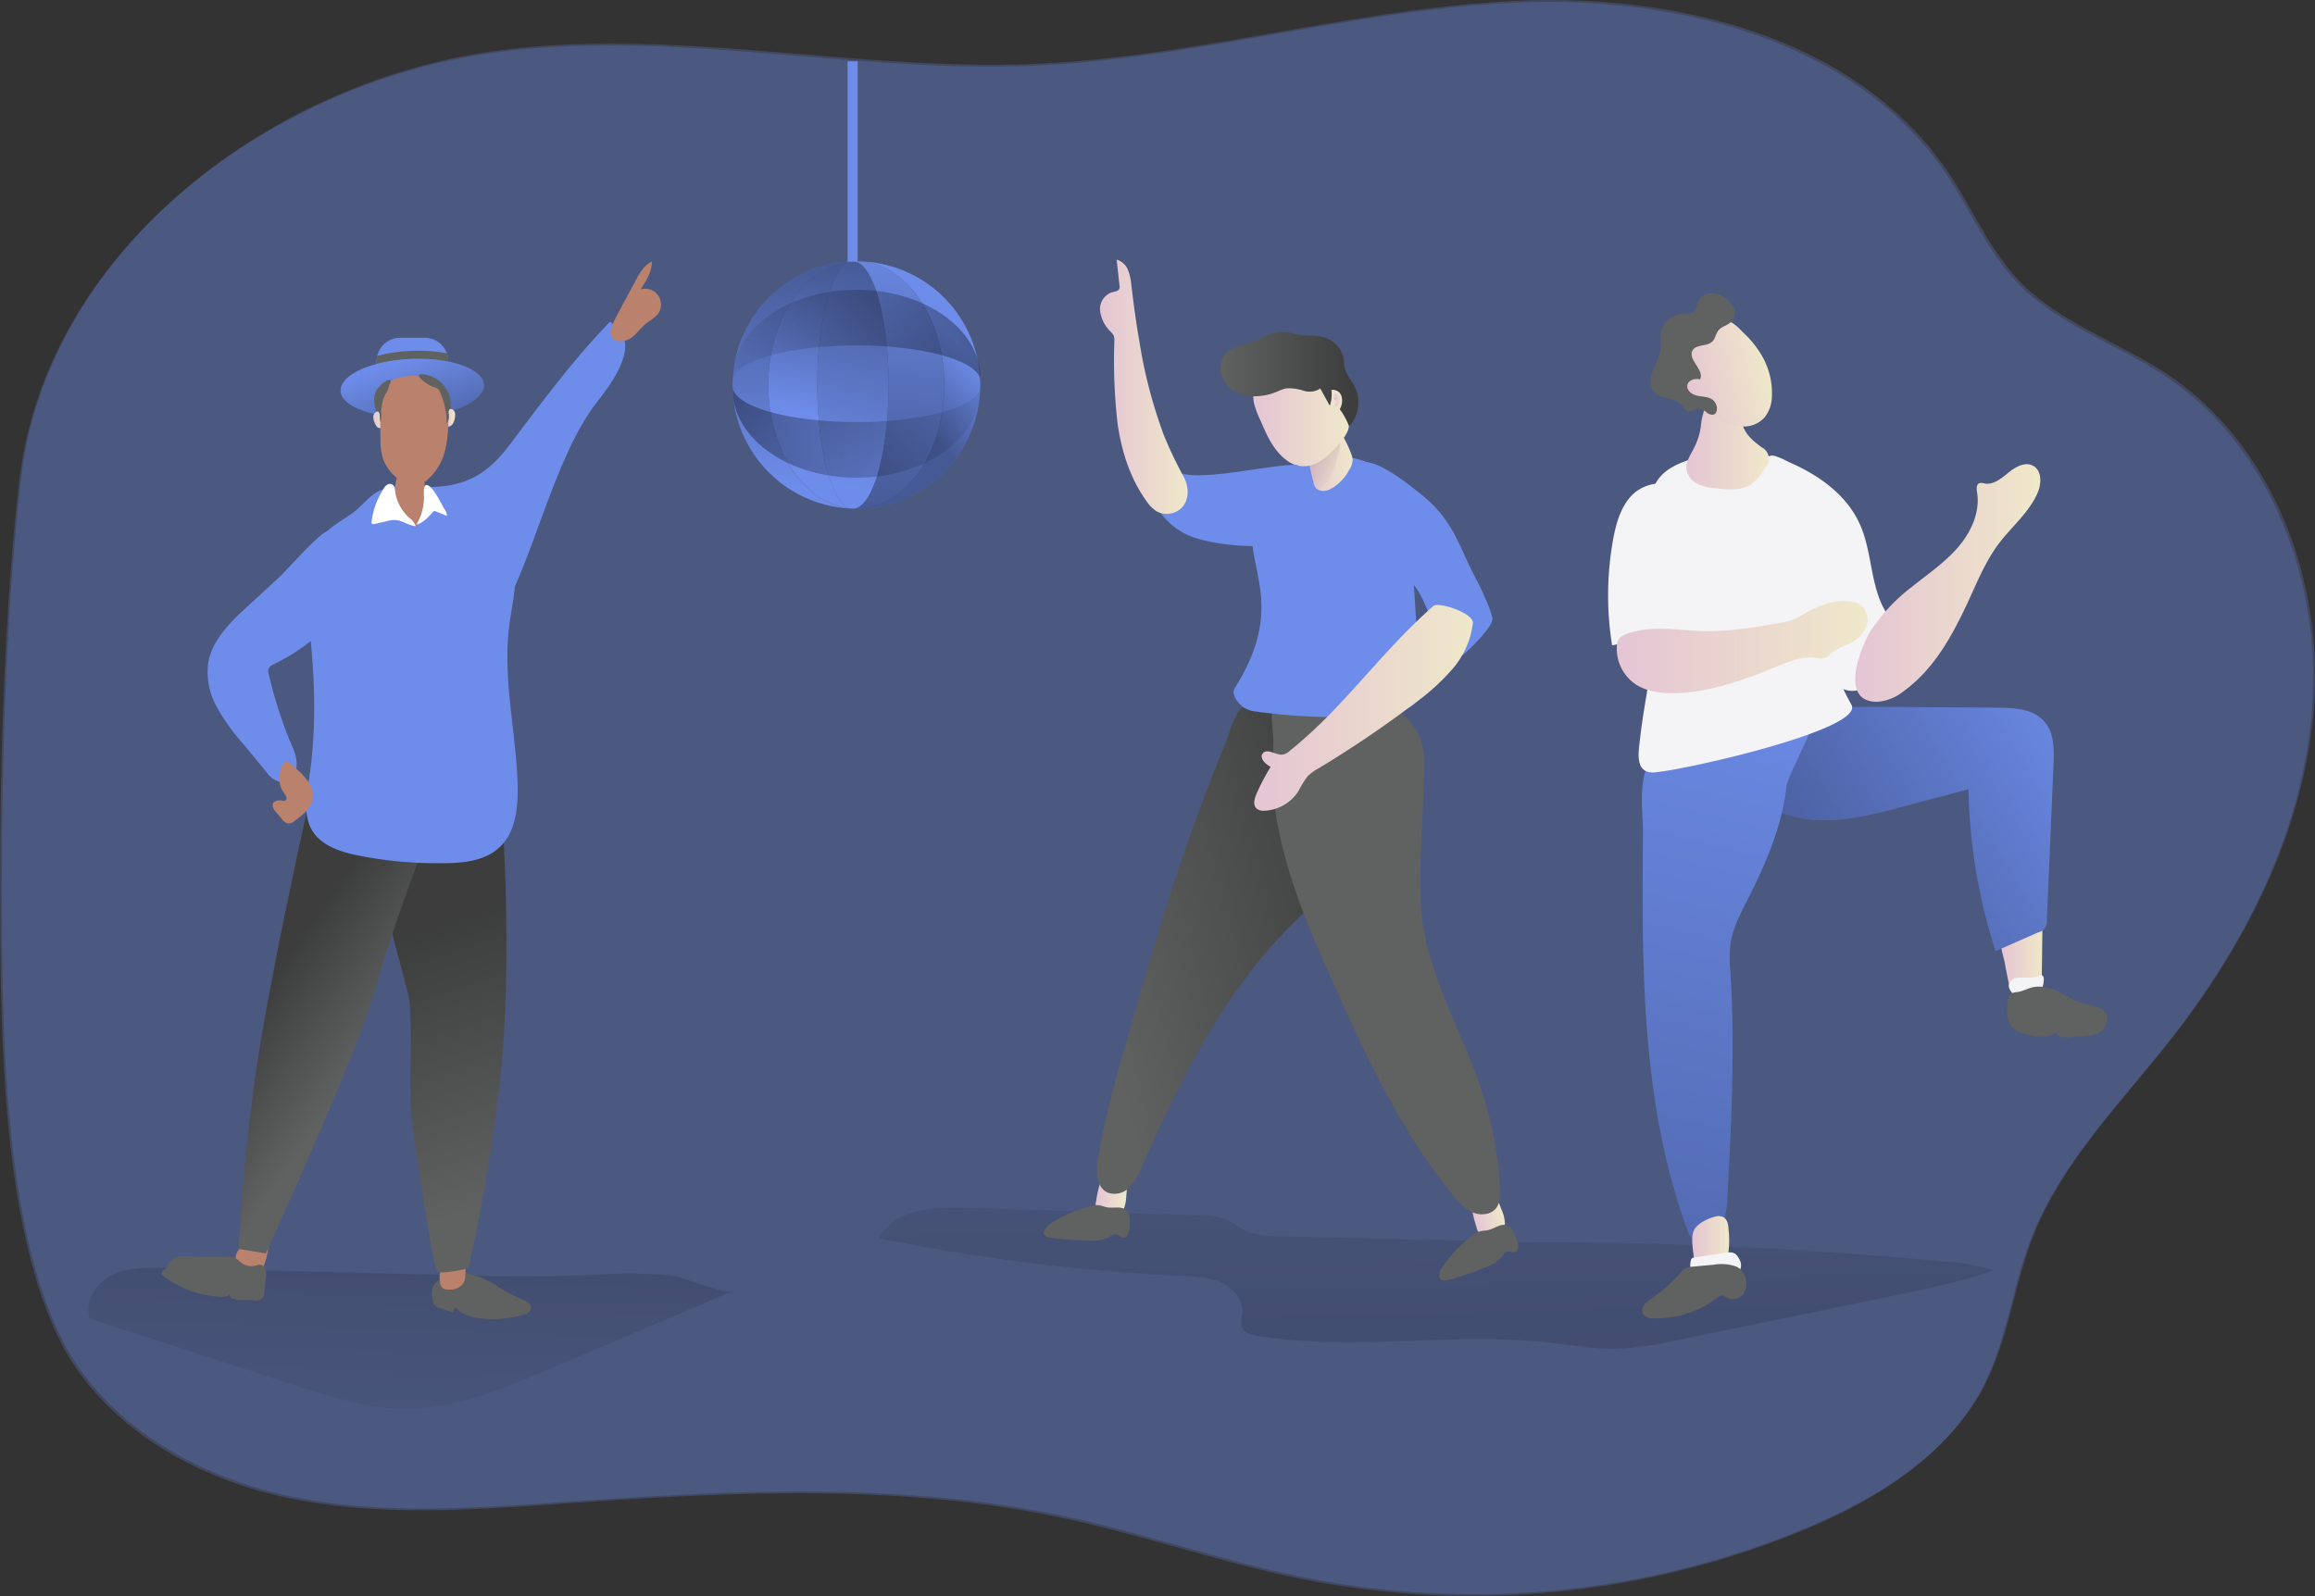<svg id="Layer_1" data-name="Layer 1" xmlns="http://www.w3.org/2000/svg" xmlns:xlink="http://www.w3.org/1999/xlink" viewBox="0 0 513.51 354.11"><rect x="0" y="0" width="513.51" height="354.11" fill="#333333" stroke="none"/><defs><linearGradient id="linear-gradient" x1="328.52" y1="275.07" x2="335.18" y2="557.93" gradientUnits="userSpaceOnUse"><stop offset="0" stop-color="#010101" stop-opacity="0"/><stop offset="0.95" stop-color="#010101"/></linearGradient><linearGradient id="linear-gradient-2" x1="101.25" y1="393.61" x2="106.24" y2="238.04" xlink:href="#linear-gradient"/><linearGradient id="linear-gradient-3" x1="455.28" y1="276.23" x2="464.57" y2="276.23" gradientUnits="userSpaceOnUse"><stop offset="0" stop-color="#e4c5d5"/><stop offset="0.42" stop-color="#e9d3cf"/><stop offset="1" stop-color="#efe8ca"/></linearGradient><linearGradient id="linear-gradient-4" x1="477.28" y1="222.77" x2="399.49" y2="269.77" xlink:href="#linear-gradient"/><linearGradient id="linear-gradient-5" x1="404.9" y1="203.55" x2="352.68" y2="421.21" xlink:href="#linear-gradient"/><linearGradient id="linear-gradient-6" x1="126.24" y1="330.59" x2="105.86" y2="268.2" xlink:href="#linear-gradient"/><linearGradient id="linear-gradient-7" x1="92.21" y1="300.67" x2="68.5" y2="284.04" xlink:href="#linear-gradient"/><linearGradient id="linear-gradient-8" x1="100.87" y1="144.68" x2="108.15" y2="166.72" gradientTransform="translate(6.36 -4.15) rotate(2.38)" xlink:href="#linear-gradient"/><linearGradient id="linear-gradient-9" x1="94.26" y1="158.04" x2="96.93" y2="158.04" xlink:href="#linear-gradient-3"/><linearGradient id="linear-gradient-10" x1="109.99" y1="157.58" x2="112.45" y2="157.58" xlink:href="#linear-gradient-3"/><linearGradient id="linear-gradient-11" x1="167.93" y1="305.97" x2="174.5" y2="305.97" gradientTransform="translate(79.27 100.95) rotate(-19.14)" xlink:href="#linear-gradient-3"/><linearGradient id="linear-gradient-12" x1="317.06" y1="332.01" x2="323.62" y2="332.01" gradientTransform="translate(-20.05 -38.61) rotate(6.89)" xlink:href="#linear-gradient-3"/><linearGradient id="linear-gradient-13" x1="253.36" y1="280.86" x2="321.58" y2="263.11" xlink:href="#linear-gradient"/><linearGradient id="linear-gradient-14" x1="301.01" y1="165.7" x2="311.53" y2="165.7" xlink:href="#linear-gradient-3"/><linearGradient id="linear-gradient-15" x1="308.92" y1="170.05" x2="288.95" y2="154.55" xlink:href="#linear-gradient"/><linearGradient id="linear-gradient-16" x1="289.48" y1="156.54" x2="310.83" y2="156.54" xlink:href="#linear-gradient-3"/><linearGradient id="linear-gradient-17" x1="282.23" y1="149.05" x2="312.79" y2="149.05" xlink:href="#linear-gradient"/><linearGradient id="linear-gradient-18" x1="289.71" y1="222.01" x2="338.18" y2="222.01" xlink:href="#linear-gradient-3"/><linearGradient id="linear-gradient-19" x1="255.46" y1="150.74" x2="274.88" y2="150.74" xlink:href="#linear-gradient-3"/><linearGradient id="linear-gradient-20" x1="370.2" y1="208.44" x2="425.8" y2="208.44" xlink:href="#linear-gradient-3"/><linearGradient id="linear-gradient-21" x1="423.01" y1="194.25" x2="464.1" y2="194.25" xlink:href="#linear-gradient-3"/><linearGradient id="linear-gradient-22" x1="386.86" y1="340.55" x2="395.04" y2="340.55" xlink:href="#linear-gradient-3"/><linearGradient id="linear-gradient-23" x1="186.79" y1="173.33" x2="189.08" y2="118.59" xlink:href="#linear-gradient"/><linearGradient id="linear-gradient-24" x1="220.2" y1="137.58" x2="206.34" y2="151.72" xlink:href="#linear-gradient"/><linearGradient id="linear-gradient-25" x1="192.02" y1="156.96" x2="198.05" y2="123.68" xlink:href="#linear-gradient"/><linearGradient id="linear-gradient-26" x1="211.89" y1="113.35" x2="208.98" y2="183.24" xlink:href="#linear-gradient"/><linearGradient id="linear-gradient-27" x1="-193.35" y1="-48.78" x2="-196.26" y2="21.1" gradientTransform="translate(213.31 -55.12) rotate(-90)" xlink:href="#linear-gradient"/><linearGradient id="linear-gradient-28" x1="367.45" y1="-293.55" x2="364.53" y2="-223.67" gradientTransform="translate(-55.12 -205.61) rotate(90)" xlink:href="#linear-gradient"/><linearGradient id="linear-gradient-29" x1="194.86" y1="171.79" x2="208.8" y2="120.42" xlink:href="#linear-gradient"/><linearGradient id="linear-gradient-30" x1="307.62" y1="153.69" x2="309.02" y2="153.69" xlink:href="#linear-gradient-3"/><linearGradient id="linear-gradient-31" x1="385.56" y1="162.64" x2="403.79" y2="162.64" xlink:href="#linear-gradient-3"/><linearGradient id="linear-gradient-32" x1="299.19" y1="147.17" x2="318.46" y2="147.17" gradientTransform="translate(61.18 70.21) rotate(-12.29)" xlink:href="#linear-gradient-3"/></defs><title>Partying 1</title><path d="M15.72,171.8c5.78-51.15,55.7-89,106.76-95.41,39-4.92,78.47,4.69,117.76,3.1,36-1.47,71.17-12.32,107.19-14s76,8.37,96,38.36c5.23,7.85,8.92,16.81,15.42,23.65,9,9.46,22.12,13.6,33,20.87,22.94,15.35,34.2,44.54,32.59,72.1s-14.56,53.44-31.59,75.16c-11.21,14.29-24.49,27.54-31,44.5-4,10.49-5.25,22-10.31,32.06-8,15.84-24.25,25.74-40.65,32.49A192.37,192.37,0,0,1,301,415.38c-18.2-3.61-35.79-9.86-53.94-13.72-36-7.65-73.19-5.75-109.87-3.2-21.07,1.47-42.49,3.11-63.09-1.49s-40.69-16.52-49.79-35.58c-12.35-25.86-12.72-67.35-12.78-96C11.43,235,12.33,201.85,15.72,171.8Z" transform="translate(-11.49 -64.89)" fill="#6e8deb" opacity="0.24" style="isolation:isolate"/><path d="M16.14,171.38c5.77-51.15,55.69-89,106.76-95.4,39-4.92,78.47,4.69,117.76,3.09,36-1.46,71.17-12.32,107.19-14s76,8.37,96,38.37c5.24,7.84,8.93,16.8,15.43,23.64,9,9.46,22.11,13.61,33,20.87,22.94,15.36,34.21,44.54,32.6,72.1s-14.56,53.45-31.6,75.17c-11.2,14.28-24.49,27.54-31,44.49-4,10.5-5.26,22-10.31,32.06-8,15.84-24.25,25.74-40.65,32.49A192.38,192.38,0,0,1,301.38,415c-18.2-3.62-35.79-9.87-53.94-13.73-36-7.64-73.2-5.74-109.88-3.19-21.06,1.46-42.48,3.1-63.09-1.5S33.79,380,24.69,361C12.33,335.12,12,293.63,11.9,265,11.84,234.62,12.74,201.43,16.14,171.38Z" transform="translate(-11.49 -64.89)" fill="#6e8deb" opacity="0.24" style="isolation:isolate"/><path d="M349.27,340.47l-54-1.29c-2.65-.06-5.4-.15-7.77-1.35-1.38-.7-2.56-1.74-4-2.37a15,15,0,0,0-5.66-.92l-52.29-1.65c-7.14-.22-15.82.4-19.1,6.75A446.57,446.57,0,0,0,273.92,348c2.95.14,6,.27,8.67,1.56s4.84,4.08,4.44,7a6.5,6.5,0,0,0-.21,2.47c.37,1.47,2.16,2,3.66,2.26,21.23,3.44,43-.87,64.42,1.47,5.14.56,10.26,1.51,15.43,1.38a74.88,74.88,0,0,0,13.13-1.89l46.94-9.63c7.89-1.62,15.81-3.24,23.42-5.9a50.25,50.25,0,0,0-11.19-1.94,970.76,970.76,0,0,0-102.74-4.2" transform="translate(-11.49 -64.89)" opacity="0.37" fill="url(#linear-gradient)"/><path d="M47.89,346.23c-3.94-.1-8.06-.15-11.59,1.6s-6.2,5.93-4.87,9.65l45.86,14.88c7.72,2.5,15.58,5,23.69,5.12,11.11.13,21.7-4.29,31.92-8.64L174,351.37c-1.79.76-10.9-3.15-13.58-3.47a98.71,98.71,0,0,0-16.13-.21c-8.79.37-17.42.46-26.23.24Z" transform="translate(-11.49 -64.89)" opacity="0.37" fill="url(#linear-gradient-2)"/><rect x="188.02" y="13.6" width="2.22" height="52.69" fill="#6e8deb"/><path d="M457.27,283.92a1.28,1.28,0,0,0,.26.62,1.26,1.26,0,0,0,.82.29,10.34,10.34,0,0,0,3.19,0,3.5,3.5,0,0,0,2.53-1.78,5.34,5.34,0,0,0,.34-2.18l.16-13c-1-.8-2.5-.17-3.63.47-1.55.89-2.12,1.92-3.3,3.12-.71.73-1.89.72-2.24,1.68-.45,1.23.56,4.12.79,5.41Q456.67,281.25,457.27,283.92Z" transform="translate(-11.49 -64.89)" fill="url(#linear-gradient-3)"/><path d="M413.39,246.76c6.91.59,13.79-1.2,20.5-3L448.14,240a124.94,124.94,0,0,0,6,35.92l9.54-4.19a2.3,2.3,0,0,0,1.82-2.53L467,234.44c.14-3.28.16-6.92-2-9.42-2.44-2.84-6.67-3.08-10.42-3.11l-26.32-.18c-6.4,0-12.95-.07-19,2-4.5,1.51-14.27,7.16-12.81,13.05C398,243,408,246.29,413.39,246.76Z" transform="translate(-11.49 -64.89)" fill="#6e8deb"/><path d="M413.39,246.76c6.91.59,13.79-1.2,20.5-3L448.14,240a124.94,124.94,0,0,0,6,35.92l9.54-4.19a2.3,2.3,0,0,0,1.82-2.53L467,234.44c.14-3.28.16-6.92-2-9.42-2.44-2.84-6.67-3.08-10.42-3.11l-26.32-.18c-6.4,0-12.95-.07-19,2-4.5,1.51-14.27,7.16-12.81,13.05C398,243,408,246.29,413.39,246.76Z" transform="translate(-11.49 -64.89)" opacity="0.37" fill="url(#linear-gradient-4)"/><path d="M375.94,250c-.26,29.65-.39,60.06,9.9,87.87a4.15,4.15,0,0,0,1.09,1.84,2.82,2.82,0,0,0,2.1.52,5.93,5.93,0,0,0,4.53-3.75,17.58,17.58,0,0,0,1.07-6c.94-16.66,1.72-33.37.69-50a31.19,31.19,0,0,1,0-6.11c.47-3.41,2.12-6.53,3.68-9.61,4.11-8.07,7.81-16.54,8.78-25.54.24-2.18,8.16-16.54,7.14-18.48-1.11-2.12-11.23,8.58-13.55,8a25.93,25.93,0,0,0-7.15-.4c-6.09.23-10.78.05-15.58,4.16C374.45,236,376,245,375.94,250Z" transform="translate(-11.49 -64.89)" fill="#6e8deb"/><path d="M375.94,250c-.26,29.65-.39,60.06,9.9,87.87a4.15,4.15,0,0,0,1.09,1.84,2.82,2.82,0,0,0,2.1.52,5.93,5.93,0,0,0,4.53-3.75,17.58,17.58,0,0,0,1.07-6c.94-16.66,1.72-33.37.69-50a31.19,31.19,0,0,1,0-6.11c.47-3.41,2.12-6.53,3.68-9.61,4.11-8.07,7.81-16.54,8.78-25.54.24-2.18,8.78-17.58,7.77-19.52-1.12-2.12-12.66,2.87-15,2.29s-4,6.26-6.35,6.35c-6.09.23-10.78.05-15.58,4.16C374.45,236,376,245,375.94,250Z" transform="translate(-11.49 -64.89)" opacity="0.37" fill="url(#linear-gradient-5)"/><path d="M107.42,350.8a5.24,5.24,0,0,0,.18,2.93,1.45,1.45,0,0,0,1.19,1.27l3.07,1.07.67-1.13c1.49,1.84,4,2.4,6.38,2.57a24,24,0,0,0,8.65-.88c.72-.22,1.55-.6,1.69-1.35a1.56,1.56,0,0,0-.65-1.43,5.41,5.41,0,0,0-1.49-.72,40.84,40.84,0,0,1-5.77-3.14,17.81,17.81,0,0,0-6-2.49C112.92,347.12,108.24,348,107.42,350.8Z" transform="translate(-11.49 -64.89)" fill="#606161"/><path d="M109.12,349.37a1.92,1.92,0,0,0,.61,1.36A2,2,0,0,0,111,351a3.81,3.81,0,0,0,3-1,3.76,3.76,0,0,0,.72-2.17,11,11,0,0,1,.25-2.3,24.51,24.51,0,0,1-2.86.23,4.29,4.29,0,0,0-2.69,1C108.81,347.36,109,348.63,109.12,349.37Z" transform="translate(-11.49 -64.89)" fill="#ba816c"/><path d="M63.75,344.23a3,3,0,0,0,.38,1.4,4.39,4.39,0,0,0,1.69,1.78,2.92,2.92,0,0,0,1.86.43A3.25,3.25,0,0,0,69.89,346,13.07,13.07,0,0,0,71,340.7a.36.36,0,0,0,0-.23.28.28,0,0,0-.15-.06C68.23,339.87,63.74,340.93,63.75,344.23Z" transform="translate(-11.49 -64.89)" fill="#ba816c"/><path d="M123.11,249.82s2.08,31.61-.83,55.74a406.11,406.11,0,0,1-6.87,40.76s-6.44,1.46-7.07.63-5.82-32.45-5.82-38.69.41-19.13-.42-22.46-5.41-20.59-5.41-20.59l10.82-16.43Z" transform="translate(-11.49 -64.89)" fill="#606161"/><path d="M123.11,249.82s2.08,31.61-.83,55.74a406.11,406.11,0,0,1-6.87,40.76s-6.44,1.46-7.07.63-5.82-32.45-5.82-38.69.41-19.13-.42-22.46-5.41-20.59-5.41-20.59l10.82-16.43Z" transform="translate(-11.49 -64.89)" opacity="0.37" fill="url(#linear-gradient-6)"/><path d="M79.43,245.45s-9.15,40.77-11.85,62.19S64.46,342,64.46,342l6,1s20.17-44.09,24.12-58.24,10.2-30.16,10.2-30.16l.62-5.4Z" transform="translate(-11.49 -64.89)" fill="#606161"/><path d="M79.43,245.45s-9.15,40.77-11.85,62.19S64.46,342,64.46,342l6,1s20.17-44.09,24.12-58.24,10.2-30.16,10.2-30.16l.62-5.4Z" transform="translate(-11.49 -64.89)" opacity="0.37" fill="url(#linear-gradient-7)"/><path d="M110.91,145.08v7H95v-7a4.33,4.33,0,0,1,.18-1.24,5.18,5.18,0,0,1,5.05-4h5.5a5.17,5.17,0,0,1,4.87,3.4A4.59,4.59,0,0,1,110.91,145.08Z" transform="translate(-11.49 -64.89)" fill="#6e8deb"/><path d="M110.91,145.08v7H95v-7a4.33,4.33,0,0,1,.18-1.24,35.89,35.89,0,0,1,7.53-1.09,35.07,35.07,0,0,1,7.89.53A4.59,4.59,0,0,1,110.91,145.08Z" transform="translate(-11.49 -64.89)" fill="#606161"/><ellipse cx="102.94" cy="150.96" rx="15.91" ry="6.45" transform="translate(-17.67 -60.49) rotate(-2.38)" fill="#6e8deb"/><ellipse cx="102.94" cy="150.96" rx="15.91" ry="6.45" transform="translate(-17.67 -60.49) rotate(-2.38)" opacity="0.37" fill="url(#linear-gradient-8)"/><path d="M95.29,156.2a1.19,1.19,0,0,0-1,1.11,3.27,3.27,0,0,0,.39,1.58,2.82,2.82,0,0,0,.37.63.94.94,0,0,0,.63.35c.45,0,.82-.39,1-.81a2,2,0,0,0,.11-1.76A2.09,2.09,0,0,0,95.29,156.2Z" transform="translate(-11.49 -64.89)" fill="url(#linear-gradient-9)"/><path d="M111.87,155.74a1.28,1.28,0,0,1,.58,1.11,4,4,0,0,1-.16,1.2,2.59,2.59,0,0,1-.45,1,1.2,1.2,0,0,1-.93.49.79.79,0,0,1-.31-.08c-.37-.23-.41-.91-.5-1.29a2,2,0,0,1-.07-1C110.2,156.47,111,155.23,111.87,155.74Z" transform="translate(-11.49 -64.89)" fill="url(#linear-gradient-10)"/><path d="M339,337.15a2.43,2.43,0,0,0,3.17,1.94,3.85,3.85,0,0,0,2-.5,2.94,2.94,0,0,0,1.12-2.54,8.55,8.55,0,0,0-.74-2.79l-1.35-3.48a2.16,2.16,0,0,0-.5-.87,2,2,0,0,0-1.54-.42c-1.84.09-3.29.43-3.34,2.35A22.39,22.39,0,0,0,339,337.15Z" transform="translate(-11.49 -64.89)" fill="url(#linear-gradient-11)"/><path d="M341.74,337.79c-.66.19-1.37.14-2,.32a6.13,6.13,0,0,0-2.35,1.5,29.18,29.18,0,0,0-6.2,6.79c-.45.77-.76,1.92,0,2.44a1.93,1.93,0,0,0,1.55.07,65.88,65.88,0,0,0,7.95-2.71,8.4,8.4,0,0,0,3.88-2.38c.41-.55.82-1.26,1.5-1.27.3,0,.59.14.89.16,2.64.14.59-4.23-.17-5.18C345.24,335.66,343.49,337.29,341.74,337.79Z" transform="translate(-11.49 -64.89)" fill="#606161"/><path d="M254.64,331.36a2.41,2.41,0,0,0,2,3.13,3.92,3.92,0,0,0,2,.42,2.89,2.89,0,0,0,2.12-1.78,8.79,8.79,0,0,0,.56-2.83l.31-3.73a2.25,2.25,0,0,0-.06-1,2.1,2.1,0,0,0-1.21-1.05c-1.69-.72-3.14-1.06-4,.65A22.66,22.66,0,0,0,254.64,331.36Z" transform="translate(-11.49 -64.89)" fill="url(#linear-gradient-12)"/><path d="M278.57,241.86q-3.88,10.27-7.26,20.72c-3.8,11.71-7.16,23.56-10.51,35.4A200.72,200.72,0,0,0,255,322.09c-.42,2.75-.33,6.26,2.2,7.41a4.56,4.56,0,0,0,4.84-1.17,13.68,13.68,0,0,0,2.71-4.51c8.62-19.68,18.56-39.29,33.85-54.37,3.3-3.25,6.83-6.28,9.77-9.85a40.64,40.64,0,0,0,7.94-35.12,3.32,3.32,0,0,0-.75-1.62,3.47,3.47,0,0,0-2.35-.67l-13.08-.45c-3.41-.12-8.81-1.39-12.05-.38-2.76.86-3.74,6-4.77,8.43Q280.88,235.79,278.57,241.86Z" transform="translate(-11.49 -64.89)" fill="#606161"/><path d="M278.57,241.86q-3.88,10.27-7.26,20.72c-3.8,11.71-7.16,23.56-10.51,35.4A200.72,200.72,0,0,0,255,322.09c-.42,2.75-.33,6.26,2.2,7.41a4.56,4.56,0,0,0,4.84-1.17,13.68,13.68,0,0,0,2.71-4.51c8.62-19.68,18.56-39.29,33.85-54.37,3.3-3.25,6.83-6.28,9.77-9.85a40.64,40.64,0,0,0,7.94-35.12,3.32,3.32,0,0,0-.75-1.62,3.47,3.47,0,0,0-2.35-.67l-13.08-.45c-3.41-.12-8.81-1.39-12.05-.38-2.76.86-3.74,6-4.77,8.43Q280.88,235.79,278.57,241.86Z" transform="translate(-11.49 -64.89)" opacity="0.37" fill="url(#linear-gradient-13)"/><path d="M306.85,282.15c7.5,16.81,15.33,33.74,27,48a12.26,12.26,0,0,0,4.26,3.73c1.75.76,4.06.58,5.24-.92.93-1.19.94-2.84.86-4.34a82,82,0,0,0-3.86-21.17c-4.26-13.24-11.91-25.54-13.49-39.36a92.44,92.44,0,0,1-.15-14.22l.65-16.08c.12-3,.23-6-.76-8.83-1.47-4.2-5.25-7.27-9.38-8.92s-8.63-2.07-13.07-2.43c-2.73-.23-5.65-.39-8,1-3.94,2.28-2.11,7.46-2.21,11.14-.16,6.14-.2,11.94.93,18C297.06,259.75,301.91,271.07,306.85,282.15Z" transform="translate(-11.49 -64.89)" fill="#606161"/><path d="M321.52,173.32c2,3.8,2.52,8.22,2.9,12.51.91,10.46,1.44,20.94,2,31.42a5.6,5.6,0,0,1-.36,2.88,4.86,4.86,0,0,1-2.67,2,31.33,31.33,0,0,1-10.42,1.77,127.78,127.78,0,0,1-22.71-1.12,6.37,6.37,0,0,1-2.87-.9c-1.33-.95-2.89-3-2-4.34,13.45-21.2-1.32-29.29,5.89-41.65,1.73-3,3.89-5.83,6.89-7.53C305.39,164.27,317.33,165.53,321.52,173.32Z" transform="translate(-11.49 -64.89)" fill="#6e8deb"/><path d="M311.53,166.92a4.26,4.26,0,0,1-.83,2.33,9.91,9.91,0,0,1-4.25,4.23,3,3,0,0,1-2.72,0h0a1.57,1.57,0,0,1-.35-.33,3.14,3.14,0,0,1-.59-1.45c-.48-2-.95-4.07-1.42-6.14a9.07,9.07,0,0,1-.27-1.3,5.67,5.67,0,0,1-.06-.71c0-2.33,1.86-4.37,3.75-5.56,2.22-1.38,3.34,1.48,4.29,3.14a30.07,30.07,0,0,1,2.13,4.43A4.73,4.73,0,0,1,311.53,166.92Z" transform="translate(-11.49 -64.89)" fill="url(#linear-gradient-14)"/><path d="M308.78,163.17a27.09,27.09,0,0,1-1,4.63,10.47,10.47,0,0,1-2.45,4.64,4,4,0,0,1-1.6,1h0a1.57,1.57,0,0,1-.35-.33,3.14,3.14,0,0,1-.59-1.45c-.48-2-.95-4.07-1.42-6.14a9.07,9.07,0,0,1-.27-1.3,1.57,1.57,0,0,1,.3-.33,7.79,7.79,0,0,1,2.42-1.38,8.63,8.63,0,0,1,2.48-.68C307.31,161.75,308.9,161.84,308.78,163.17Z" transform="translate(-11.49 -64.89)" opacity="0.37" fill="url(#linear-gradient-15)"/><path d="M291.16,158.34c1.32,3.14,2.8,6.38,5.48,8.49a6.33,6.33,0,0,0,7.89.24,18.53,18.53,0,0,0,4.34-4.14,8.69,8.69,0,0,0,1.67-2.67,8.38,8.38,0,0,0,.28-2.87c-.06-3.15-.37-6.54-2.43-8.92a12,12,0,0,0-2.77-2.23,9.46,9.46,0,0,0-2.41-1.18,10.74,10.74,0,0,0-2.72-.27,17.53,17.53,0,0,0-6.73.89,6.35,6.35,0,0,0-4.25,5.53,14.78,14.78,0,0,0,.1,3A21.67,21.67,0,0,0,291.16,158.34Z" transform="translate(-11.49 -64.89)" fill="url(#linear-gradient-16)"/><path d="M293.78,138.91c-1.76.56-3.38,1.48-5.13,2.06s-3.59.84-4.92,2a5.22,5.22,0,0,0-.85,6.22,7.36,7.36,0,0,0,5.47,3.55,12.77,12.77,0,0,0,6.61-1.05,9.7,9.7,0,0,1,1.81-.63,10,10,0,0,1,3.85.51,4.35,4.35,0,0,0,3.74-.49l2.1,3.82a7.52,7.52,0,0,0,.35-3.49,2,2,0,0,1,2.27,1.43,3.72,3.72,0,0,1-.4,2.85,15.45,15.45,0,0,1,2.08,3.8,8,8,0,0,0,1.15-9c-.71-1.33-1.82-2.49-2.15-4-.16-.73-.11-1.49-.25-2.23a6.18,6.18,0,0,0-4-4.39c-2.05-.78-4.11-.29-6.15-.76S295.94,138.23,293.78,138.91Z" transform="translate(-11.49 -64.89)" fill="#606161"/><path d="M293.78,138.91c-1.76.56-3.38,1.48-5.13,2.06s-3.59.84-4.92,2a5.22,5.22,0,0,0-.85,6.22,7.36,7.36,0,0,0,5.47,3.55,12.77,12.77,0,0,0,6.61-1.05,9.7,9.7,0,0,1,1.81-.63,10,10,0,0,1,3.85.51,4.35,4.35,0,0,0,3.74-.49l2.1,3.82a7.52,7.52,0,0,0,.35-3.49,2,2,0,0,1,2.27,1.43,3.72,3.72,0,0,1-.4,2.85,15.45,15.45,0,0,1,2.08,3.8,8,8,0,0,0,1.15-9c-.71-1.33-1.82-2.49-2.15-4-.16-.73-.11-1.49-.25-2.23a6.18,6.18,0,0,0-4-4.39c-2.05-.78-4.11-.29-6.15-.76S295.94,138.23,293.78,138.91Z" transform="translate(-11.49 -64.89)" opacity="0.37" fill="url(#linear-gradient-17)"/><path d="M339,193.5c.78,1.45,3.39,7,3.54,8.67s-5,6.81-6.33,7.84a2,2,0,0,1-1.4.51,2.71,2.71,0,0,1-1-.44c-4.2-2.63-5.6-12.69-9.3-16a29.61,29.61,0,0,1-8.54-12c-1-2.88-5.67-12.32-2.61-14.35s13.89,7.12,15.8,9C334.44,182,335.44,186.91,339,193.5Z" transform="translate(-11.49 -64.89)" fill="#6e8deb"/><path d="M297.61,231.48a3.39,3.39,0,0,1-1.53.83c-1.56.24-3.47-1.5-4.47-.28-.84,1,.54,2.41,1.73,3a50,50,0,0,0-3.14,6c-.47,1.08-.84,2.51.05,3.29a2.54,2.54,0,0,0,1.81.45,9.48,9.48,0,0,0,7.48-4.4,21.65,21.65,0,0,1,2-3.23,10.17,10.17,0,0,1,2.34-1.72,239.57,239.57,0,0,0,21.3-14.41,48.81,48.81,0,0,0,8.43-7.61,19,19,0,0,0,4.59-10.23c.21-2.29-7.64-4.79-8.73-3.84-1.52,1.33-3,2.72-4.44,4.13-6,5.86-11.3,12.31-17.07,18.34A106.75,106.75,0,0,1,297.61,231.48Z" transform="translate(-11.49 -64.89)" fill="url(#linear-gradient-18)"/><path d="M274.28,170.11c-1.86-.33-4-.62-5.4.7a4,4,0,0,0-.94,1.65,7.71,7.71,0,0,0,1.34,6.68,14.89,14.89,0,0,0,5.48,4.35c4.09,2.07,14,3.07,18.48,2.32,3.46-.57,1.71-2.27,3.43-5.32a7.94,7.94,0,0,0,.57-6.41c-.91-2.55,4-6.1,1.53-6.06C292.6,168.13,280.36,171.19,274.28,170.11Z" transform="translate(-11.49 -64.89)" fill="#6e8deb"/><path d="M262.45,128.19a11.64,11.64,0,0,0-.76-3.42,3.83,3.83,0,0,0-2.51-2.27l.63,5.67a1.63,1.63,0,0,1,0,.73c-.23.63-1.08.69-1.73.86a3.93,3.93,0,0,0-2.57,4.1,7.79,7.79,0,0,0,2.31,4.59,3.07,3.07,0,0,1,.74,1,3,3,0,0,1,.12,1,121.44,121.44,0,0,0,.72,18.49c.88,6.11,2.8,12.18,6.43,17.18a7.89,7.89,0,0,0,2.09,2.14,4.69,4.69,0,0,0,5.48-.51c2-1.81,1.82-4.86.69-7a91.93,91.93,0,0,1-4.45-9.35,107.74,107.74,0,0,1-5.44-20.93C263.48,136.41,262.94,132.3,262.45,128.19Z" transform="translate(-11.49 -64.89)" fill="url(#linear-gradient-19)"/><path d="M257.24,332.8c-.69-.08-1.32-.4-2-.5a6.12,6.12,0,0,0-2.75.49,28.69,28.69,0,0,0-8.34,3.86c-.71.54-1.44,1.48-1,2.24a1.89,1.89,0,0,0,1.4.66,65.18,65.18,0,0,0,8.38.58,8.56,8.56,0,0,0,4.5-.7c.59-.34,1.24-.84,1.87-.59a8.9,8.9,0,0,1,.76.49c2.39,1.16,2.19-3.67,1.86-4.84C261.29,332.19,259,333,257.24,332.8Z" transform="translate(-11.49 -64.89)" fill="#606161"/><path d="M83,183.82c-4.58,5.27-3.72,13.15-2.93,20.08,1.28,11.18,1.68,22.53,0,33.66-.6,3.94-1.38,8.28.71,11.68,1.9,3.08,5.64,4.44,9.16,5.26a87.85,87.85,0,0,0,18.81,1.91c4.83.06,10.16-.27,13.65-3.62s4-8.71,3.92-13.55c-.31-11.79-3.34-23.56-1.9-35.27.59-4.81,1.93-9.64,1.15-14.42-1-6.36-5.88-11.74-11.78-14.33-4.74-2.09-13.72-3.81-18.6-1.18-2,1.09-3.73,3.5-5.72,4.85C87.26,180.41,84.85,181.74,83,183.82Z" transform="translate(-11.49 -64.89)" fill="#6e8deb"/><path d="M99.06,175.06a3.47,3.47,0,0,0,.69,1.95c.55.65.17,2.84,1,3s2.32,1.75,3,1.61,1.73-3.94,2.08-4.57a4,4,0,0,0,.18-2.57l-.7-4.66a2.89,2.89,0,0,0-.64-1.7c-1-1-3.94-1.3-4.6.21a16.53,16.53,0,0,0-.64,3A12.51,12.51,0,0,0,99.06,175.06Z" transform="translate(-11.49 -64.89)" fill="#ba816c"/><path d="M95.89,162.15a14.19,14.19,0,0,0,.65,4.82,10.22,10.22,0,0,0,3.18,4.11,5.69,5.69,0,0,0,3.29,1.58,5,5,0,0,0,3.38-1.39,12.82,12.82,0,0,0,3.9-6.73,29.94,29.94,0,0,0,.62-7.85c-.07-2.66-.47-5.7-2.67-7.18a6.94,6.94,0,0,0-2.73-1c-2.82-.51-7.38-.24-9,2.62-.71,1.21-.57,3-.61,4.3C95.8,157.68,95.85,159.91,95.89,162.15Z" transform="translate(-11.49 -64.89)" fill="#ba816c"/><path d="M66.42,199.4c-3.86,3.56-7.94,7.53-8.76,12.71a15.85,15.85,0,0,0,1.92,9.65,46.56,46.56,0,0,0,5.8,8.12l5.19,6.28a5.33,5.33,0,0,0,3,2.23c1.94.29,3.59-1.74,3.71-3.71s-.8-3.81-1.58-5.62a97.18,97.18,0,0,1-4.6-14.61,2.06,2.06,0,0,1-.08-1.07,2.09,2.09,0,0,1,1.15-1.09A43,43,0,0,0,81.76,206c2.79-2.64,4.92-6.18,5.09-10,.14-3.33,1.54-15.22-2.84-13.23-2.27,1-8.9,8.65-10.73,10.34Z" transform="translate(-11.49 -64.89)" fill="#6e8deb"/><path d="M146.82,136.26c3,2.59,4.07,4.35,2.89,8.14s-3.73,7-6.13,10.15c-8.24,10.85-12.87,30.16-18.8,42.42-.71,1.46-4.34-4.47-6-4.64a3.72,3.72,0,0,1-1.74-.84c-2.46-1.85-13.29-18.5-10.21-18.54,9.37-.1,13.79-4.14,18.1-9.88C131.77,154,138.93,144.36,146.82,136.26Z" transform="translate(-11.49 -64.89)" fill="#6e8deb"/><path d="M152.43,127.23c.91-1.7,1.92-3.51,3.67-4.32,0,2.25-1.26,4.29-2.49,6.18a3.52,3.52,0,0,1,3.68,5.65,15,15,0,0,1-2.35,1.82c-.95.74-1.68,1.72-2.55,2.55a4.69,4.69,0,0,1-3.19,1.51c-3.7-.09-1.89-3.75-1-5.49Z" transform="translate(-11.49 -64.89)" fill="#ba816c"/><path d="M77.23,235.47a16.24,16.24,0,0,1,2.65,2.85,5.44,5.44,0,0,1,1,3.68c-.29,2.17-2.22,3.69-4,5a2.26,2.26,0,0,1-1.5.61,2.34,2.34,0,0,1-1.37-1l-1.4-1.69A1.87,1.87,0,0,1,72,243.3c.23-.82,1.36-.91,2.2-.76a.85.85,0,0,0,.5,0,.66.66,0,0,0,.32-.79,2.48,2.48,0,0,0-.48-.81,5.78,5.78,0,0,1-.88-4.89c.16-.62.54-1.95,1.24-2.16S76.69,235,77.23,235.47Z" transform="translate(-11.49 -64.89)" fill="#ba816c"/><path d="M60.63,343.79a59.92,59.92,0,0,1-6.7-.1,10.75,10.75,0,0,0-2.89.05,3.15,3.15,0,0,0-2.26,1.65c-.18.4-.27.89-.65,1.13a4.07,4.07,0,0,0-.55.28.75.75,0,0,0-.1.94,2.11,2.11,0,0,0,.74.68,23.72,23.72,0,0,0,12.69,4.24c.58,0,1.34-.18,1.37-.76a1.43,1.43,0,0,0,.9,1.17,4.38,4.38,0,0,0,1.53.24l3.15.11a1.82,1.82,0,0,0,2.27-2.08l.31-3a4.47,4.47,0,0,0,0-1.71,1.49,1.49,0,0,0-1.18-1.12,3.13,3.13,0,0,0-1.11.22,3.89,3.89,0,0,1-3.71-1.17C63.32,343.53,62.07,343.73,60.63,343.79Z" transform="translate(-11.49 -64.89)" fill="#606161"/><path d="M389,166.15c-4.15,1-8.77,2.58-10.5,6.48-1.39,3.12-.46,6.7.24,10,3.24,15.36-1.83,31.35-3.56,47-.29,2.6-.84,6.44,2.7,6.65,3.91.23,47.37-9.31,44.3-15-2.7-5-3.44-6.85-3.33-11.61l.27-11c.11-4.72.22-9.5-.85-14.1A28.34,28.34,0,0,0,408.11,169c-2.33-1.83-5.5-4-8.48-4.55C396.31,163.82,392.28,165.37,389,166.15Z" transform="translate(-11.49 -64.89)" fill="#f4f4f6"/><path d="M424.15,181.45c2.52,5.8,2.22,12.58,5.09,18.22a8.39,8.39,0,0,1,1.13,2.91c.22,2.58-2.38,4.34-4.08,6.28a10.72,10.72,0,0,0-2.37,9.09c-3.42,1.08-6.85-1.79-8.69-4.87-5.44-9.13-3.78-20.65-5.87-31.06a43.42,43.42,0,0,0-4.24-11.79c-.47-.87-2.41-3.24-1.05-4.16.79-.54,3.75,1.13,4.51,1.47C415.05,170.38,421.26,174.78,424.15,181.45Z" transform="translate(-11.49 -64.89)" fill="#f4f4f6"/><path d="M373.26,175c-2.36,2.6-3.32,6.15-3.95,9.6a69.67,69.67,0,0,0-.23,23.45c2-.15,3.67-1.57,5.49-2.44a10.36,10.36,0,0,1,7.06-.63,122.21,122.21,0,0,1,2.64-22.87,18,18,0,0,0,.61-4.88C384.44,170.65,376.76,171.14,373.26,175Z" transform="translate(-11.49 -64.89)" fill="#f4f4f6"/><path d="M374.27,216.7c2.47,1.65,5.58,2,8.54,2,7.91-.15,15.5-2.93,22.82-5.93,2.82-1.15,5.81-2.37,8.83-1.91a3.75,3.75,0,0,0,2,0,4.57,4.57,0,0,0,1-.84c1.33-1.24,3.18-1.72,4.77-2.6a6.91,6.91,0,0,0,3.27-3.58,4.18,4.18,0,0,0-1.08-4.53,5.1,5.1,0,0,0-2.71-1c-3.49-.4-6.94,1-10,2.75a16.71,16.71,0,0,1-2.61,1.38,14,14,0,0,1-2.65.64c-5.8,1-11.64,2-17.52,1.82-3.14-.09-6.27-.52-9.41-.51a21.91,21.91,0,0,0-5.76.71c-1.92.53-3.43.91-3.61,3A9.53,9.53,0,0,0,374.27,216.7Z" transform="translate(-11.49 -64.89)" fill="url(#linear-gradient-20)"/><path d="M427.82,220.61a10.6,10.6,0,0,0,6-2.41c7-5.08,11.16-13.06,14.73-20.91,1.85-4.06,3.63-8.21,6.31-11.78s6.56-6.77,8.5-11c1-2.13,1.15-5.19-.92-6.29-1.77-.94-3.9.27-5.46,1.55s-3.33,2.77-5.31,2.39a2.05,2.05,0,0,0-1.12-.07c-.7.28-.63,1.26-.51,2,.73,4.44-1.35,8.93-4.3,12.32s-6.73,5.93-10.23,8.75a39.42,39.42,0,0,0-9.13,9.81C424.07,208.81,419.45,220.57,427.82,220.61Z" transform="translate(-11.49 -64.89)" fill="url(#linear-gradient-21)"/><path d="M461.43,281.83a12.16,12.16,0,0,0-2.7.05,2,2,0,0,0-1.67,1.84,2.64,2.64,0,0,0,.61,1.27,3.16,3.16,0,0,0,.58.68,3,3,0,0,0,2.06.48,18.58,18.58,0,0,0,2.56-.37,2.27,2.27,0,0,0,1-.4,2.12,2.12,0,0,0,.57-1.05c.19-.61.77-2.54.07-3-.31-.22-1,.21-1.35.29A6.55,6.55,0,0,1,461.43,281.83Z" transform="translate(-11.49 -64.89)" fill="#f4f4f6"/><path d="M472.05,287c-1.55-.71-3-1.64-4.55-2.33a8.2,8.2,0,0,0-5-.76c-1.2.26-2.29.92-3.5,1.09a4,4,0,0,0-1.33.29c-.79.44-.92,1.5-.95,2.4-.07,1.83-.06,3.87,1.21,5.18a6,6,0,0,0,2.53,1.38c2.33.74,5,1.06,7.11-.22.48,1,1.93,1.1,3.08,1l4-.37a6.72,6.72,0,0,0,2.13-.42,3.51,3.51,0,0,0,2-2.46C479.7,287.72,474.59,288.19,472.05,287Z" transform="translate(-11.49 -64.89)" fill="#606161"/><path d="M387.31,344.89a1,1,0,0,0,.15.56.92.92,0,0,0,.44.25,12.66,12.66,0,0,0,4.41.66,2.12,2.12,0,0,0,2.34-2.05,22.1,22.1,0,0,0,.27-6.6c-.06-1-.22-2.21-1.1-2.73a2.67,2.67,0,0,0-2.08-.09c-1.52.41-3.86,1.5-4.54,3.05C386.43,339.72,387.2,343,387.31,344.89Z" transform="translate(-11.49 -64.89)" fill="url(#linear-gradient-22)"/><path d="M387.33,343.91a1,1,0,0,0-.59.23,1,1,0,0,0-.19.42,5.28,5.28,0,0,0,.84,4.24.77.77,0,0,0,.33.29.86.86,0,0,0,.32,0,72.45,72.45,0,0,0,7.18-1.14,3.49,3.49,0,0,0,2-.91,2.4,2.4,0,0,0,.22-2.48c-1-2.25-2.09-1.88-4.18-1.56Z" transform="translate(-11.49 -64.89)" fill="#f4f4f6"/><path d="M396.62,345.91a9.81,9.81,0,0,0-4.94-.41l-4.72.43a4.53,4.53,0,0,0-1.51.32,4.68,4.68,0,0,0-1.43,1.27,32.86,32.86,0,0,1-6.14,5.46,6.22,6.22,0,0,0-1.68,1.42,2,2,0,0,0-.23,2.08,2.68,2.68,0,0,0,2.34.92,22.49,22.49,0,0,0,14.27-4.67,1.42,1.42,0,0,1,.94-.42,1.81,1.81,0,0,1,.8.39,2.94,2.94,0,0,0,3.09,0C399.85,351.14,399.05,347,396.62,345.91Z" transform="translate(-11.49 -64.89)" fill="#606161"/><path d="M181.91,150.31c0,14.69,8.21,26.68,18.49,27.42a27.44,27.44,0,0,1,0-54.84C190.12,123.63,181.91,135.63,181.91,150.31Z" transform="translate(-11.49 -64.89)" fill="#6e8deb"/><path d="M228.92,150.31a27.43,27.43,0,0,1-26.51,27.42c10.31-.74,18.53-12.73,18.53-27.42s-8.22-26.68-18.53-27.42A27.43,27.43,0,0,1,228.92,150.31Z" transform="translate(-11.49 -64.89)" fill="#6e8deb"/><path d="M192.78,150.31c0,14.57,3.28,26.51,7.42,27.39-10.2-.88-18.29-12.79-18.29-27.39s8.09-26.5,18.29-27.39C196.06,123.81,192.78,135.75,192.78,150.31Z" transform="translate(-11.49 -64.89)" fill="#6e8deb"/><path d="M220.94,150.31c0,14.69-8.22,26.68-18.53,27.42-.32,0-.68,0-1,0a3.08,3.08,0,0,1-.53,0,.23.23,0,0,0,.2,0c4.2-.74,7.51-12.73,7.51-27.42s-3.31-26.68-7.51-27.42a.23.23,0,0,0-.2,0,3.08,3.08,0,0,1,.53,0c.32,0,.68,0,1,0C212.72,123.63,220.94,135.63,220.94,150.31Z" transform="translate(-11.49 -64.89)" fill="#6e8deb"/><path d="M208.59,150.31c0,14.69-3.31,26.68-7.51,27.42a.23.23,0,0,1-.2,0,2.57,2.57,0,0,1-.48,0s-.08,0-.11,0a.11.11,0,0,1-.09,0c-4.14-.88-7.42-12.82-7.42-27.39s3.28-26.5,7.42-27.39a.11.11,0,0,1,.09,0s.08,0,.11,0a2.57,2.57,0,0,1,.48,0,.23.23,0,0,1,.2,0C205.28,123.63,208.59,135.63,208.59,150.31Z" transform="translate(-11.49 -64.89)" fill="#6e8deb"/><path d="M181.91,150.31c0,14.69,8.21,26.68,18.49,27.42a27.44,27.44,0,0,1,0-54.84C190.12,123.63,181.91,135.63,181.91,150.31Z" transform="translate(-11.49 -64.89)" opacity="0.37" fill="url(#linear-gradient-23)"/><path d="M228.92,150.31a27.43,27.43,0,0,1-26.51,27.42c10.31-.74,18.53-12.73,18.53-27.42s-8.22-26.68-18.53-27.42A27.43,27.43,0,0,1,228.92,150.31Z" transform="translate(-11.49 -64.89)" opacity="0.37" fill="url(#linear-gradient-24)"/><path d="M192.78,150.31c0,14.57,3.28,26.51,7.42,27.39-10.2-.88-18.29-12.79-18.29-27.39s8.09-26.5,18.29-27.39C196.06,123.81,192.78,135.75,192.78,150.31Z" transform="translate(-11.49 -64.89)" opacity="0.37" fill="url(#linear-gradient-25)"/><path d="M220.94,150.31c0,14.69-8.22,26.68-18.53,27.42-.32,0-.68,0-1,0a3.08,3.08,0,0,1-.53,0,.23.23,0,0,0,.2,0c4.2-.74,7.51-12.73,7.51-27.42s-3.31-26.68-7.51-27.42a.23.23,0,0,0-.2,0,3.08,3.08,0,0,1,.53,0c.32,0,.68,0,1,0C212.72,123.63,220.94,135.63,220.94,150.31Z" transform="translate(-11.49 -64.89)" opacity="0.37" fill="url(#linear-gradient-26)"/><path d="M201.48,129.19c14.68,0,26.68,8.21,27.42,18.52,0,.33,0,.68,0,1a3.14,3.14,0,0,1,0,.53.25.25,0,0,0,0-.21c-.74-4.19-12.74-7.5-27.42-7.5s-26.68,3.31-27.42,7.5a.25.25,0,0,0,0,.21,3.14,3.14,0,0,1,0-.53c0-.33,0-.68,0-1C174.8,137.4,186.79,129.19,201.48,129.19Z" transform="translate(-11.49 -64.89)" opacity="0.37" fill="url(#linear-gradient-27)"/><path d="M201.48,170.88c-14.69,0-26.68-8.21-27.42-18.53,0-.32,0-.67,0-1a3.14,3.14,0,0,1,0-.53.25.25,0,0,0,0,.21c.74,4.19,12.73,7.5,27.42,7.5s26.68-3.31,27.42-7.5a.25.25,0,0,0,0-.21,3.14,3.14,0,0,1,0,.53c0,.33,0,.68,0,1C228.16,162.67,216.16,170.88,201.48,170.88Z" transform="translate(-11.49 -64.89)" opacity="0.37" fill="url(#linear-gradient-28)"/><path d="M208.59,150.31c0,14.69-3.31,26.68-7.51,27.42a.23.23,0,0,1-.2,0,2.57,2.57,0,0,1-.48,0s-.08,0-.11,0a.11.11,0,0,1-.09,0c-4.14-.88-7.42-12.82-7.42-27.39s3.28-26.5,7.42-27.39a.11.11,0,0,1,.09,0s.08,0,.11,0a2.57,2.57,0,0,1,.48,0,.23.23,0,0,1,.2,0C205.28,123.63,208.59,135.63,208.59,150.31Z" transform="translate(-11.49 -64.89)" opacity="0.37" fill="url(#linear-gradient-29)"/><path d="M200.88,122.89a2.57,2.57,0,0,0-.48,0,.83.83,0,0,1,.27,0A.51.51,0,0,1,200.88,122.89Z" transform="translate(-11.49 -64.89)" fill="#6e8deb"/><path d="M200.4,177.73a2.57,2.57,0,0,0,.48,0,.51.51,0,0,1-.21,0A.83.83,0,0,1,200.4,177.73Z" transform="translate(-11.49 -64.89)" fill="#6e8deb"/><path d="M97.58,151.23c-.2.54-.55,1-.8,1.54a9.35,9.35,0,0,0-.72,4.3,3.44,3.44,0,0,1-.21,1.5L95.7,157a1.36,1.36,0,0,0-.18-.66.48.48,0,0,0-.59-.21,7.65,7.65,0,0,1-.42-2.85,3.71,3.71,0,0,1,.15-1,4.23,4.23,0,0,1,.79-1.38,5.39,5.39,0,0,1,1.22-1.21c.26-.18,1.46-.87,1.5-.21,0,.22-.26.62-.33.83S97.69,150.94,97.58,151.23Z" transform="translate(-11.49 -64.89)" fill="#606161"/><path d="M108,150.9a1.79,1.79,0,0,1,.63.28,1.51,1.51,0,0,1,.4.59,17.08,17.08,0,0,1,1.54,7.07,2.65,2.65,0,0,0,.43-2.27c0-.39.07-.92.45-.92a6.91,6.91,0,0,0-1.38-5.06,6.73,6.73,0,0,0-5.11-2.66c-1.23,0-.17,1,.31,1.39A8.78,8.78,0,0,0,108,150.9Z" transform="translate(-11.49 -64.89)" fill="#606161"/><path d="M96.23,173.91a16.94,16.94,0,0,0-2.31,6.71.69.69,0,0,0,0,.38c.14.23.47.2.73.14l2.56-.6a7,7,0,0,1,2-.27c1.57.11,2.93,1.26,4.5,1.36a4,4,0,0,0-1.48-1.87,10,10,0,0,1-3-5.24c-.17-.76,0-2-1-2.23S96.62,173.22,96.23,173.91Z" transform="translate(-11.49 -64.89)" fill="#fff"/><path d="M105.53,175.71a11.76,11.76,0,0,1-1.68,5.57c1.54-.34,2.63-1.66,3.71-2.83a.45.45,0,0,1,.21-.15.47.47,0,0,1,.26,0l2.6,1.06a2.6,2.6,0,0,0-.51-1.45c-.92-1.54-1.91-3.8-3.24-5C105.13,171.36,105.57,174.65,105.53,175.71Z" transform="translate(-11.49 -64.89)" fill="#fff"/><path d="M307.59,153.61c-.06-.05-.14-.08-.17-.16a.26.26,0,0,1,0-.15,3.55,3.55,0,0,1,.26-.84.48.48,0,0,1,.09-.11c.1-.08.24,0,.34.05a1.7,1.7,0,0,1,.68,1.1,1.64,1.64,0,0,1-.32,1.25c-.19.25-.85.56-.82,0S308.09,154,307.59,153.61Z" transform="translate(-11.49 -64.89)" fill="url(#linear-gradient-30)"/><path d="M402.26,164.14a2.83,2.83,0,0,1,.73,4.57,10.1,10.1,0,0,1-3.24,3.76c-2.12,1.28-4.79,1.07-7.25.81a13,13,0,0,1-4.24-.93,4.46,4.46,0,0,1-2.67-3.21c-.24-1.7.85-3.26,1.63-4.79a15.18,15.18,0,0,0,1.52-4.63,15.35,15.35,0,0,1,.75-3.72,10.32,10.32,0,0,1,2.93-3.42,2.75,2.75,0,0,1,1.23-.74,2.89,2.89,0,0,1,1.13.06c1.13.23,3,.57,3.47,1.84.32.94-.31,2.18-.41,3.12C397.5,160.27,399.75,162.28,402.26,164.14Z" transform="translate(-11.49 -64.89)" fill="url(#linear-gradient-31)"/><path d="M402.06,143.4a16.51,16.51,0,0,1,2.46,9.62,7.59,7.59,0,0,1-1.65,4.53,6.18,6.18,0,0,1-4,1.95,9.87,9.87,0,0,1-4.43-.65,17.28,17.28,0,0,1-8.35-7.18,14.14,14.14,0,0,1-2.22-5.83,7.85,7.85,0,0,1,1.64-5.89,10.2,10.2,0,0,1,4.76-2.77c1.37-.44,3.34-1.32,4.79-.92,1.24.34,2.41,1.75,3.3,2.6A22,22,0,0,1,402.06,143.4Z" transform="translate(-11.49 -64.89)" fill="url(#linear-gradient-32)"/><path d="M394.86,131.57a5.19,5.19,0,0,0-3.73-1.61,3.39,3.39,0,0,0-3.15,2.31,4.55,4.55,0,0,1-.47,1.57c-.59.8-1.79.62-2.78.65a5.27,5.27,0,0,0-4.9,4.35c-.19,1.24.09,2.52-.06,3.76-.21,1.66-1.14,3.12-1.71,4.68s-.72,3.51.44,4.71c1.56,1.61,4.6,1,6,2.72.43.54.72,1.3,1.38,1.48.85.22,1.62-.66,2.49-.65a3.34,3.34,0,0,1,1.75.93c.54.39,1.35.66,1.84.19a1.32,1.32,0,0,0,.33-.68,2.48,2.48,0,0,0-.86-2.34c-.92-.74-2.22-.71-3.38-.94s-2.44-1.08-2.29-2.26,1.66-1.68,2.81-1.37c1.14-2-2.82-4.42-1.63-6.45.81-1.39,3.12-.8,4.31-1.89.75-.69.81-1.82,1.46-2.58s1.73-1,2.51-1.61C396.93,135.09,396.51,133.19,394.86,131.57Z" transform="translate(-11.49 -64.89)" fill="#606161"/></svg>